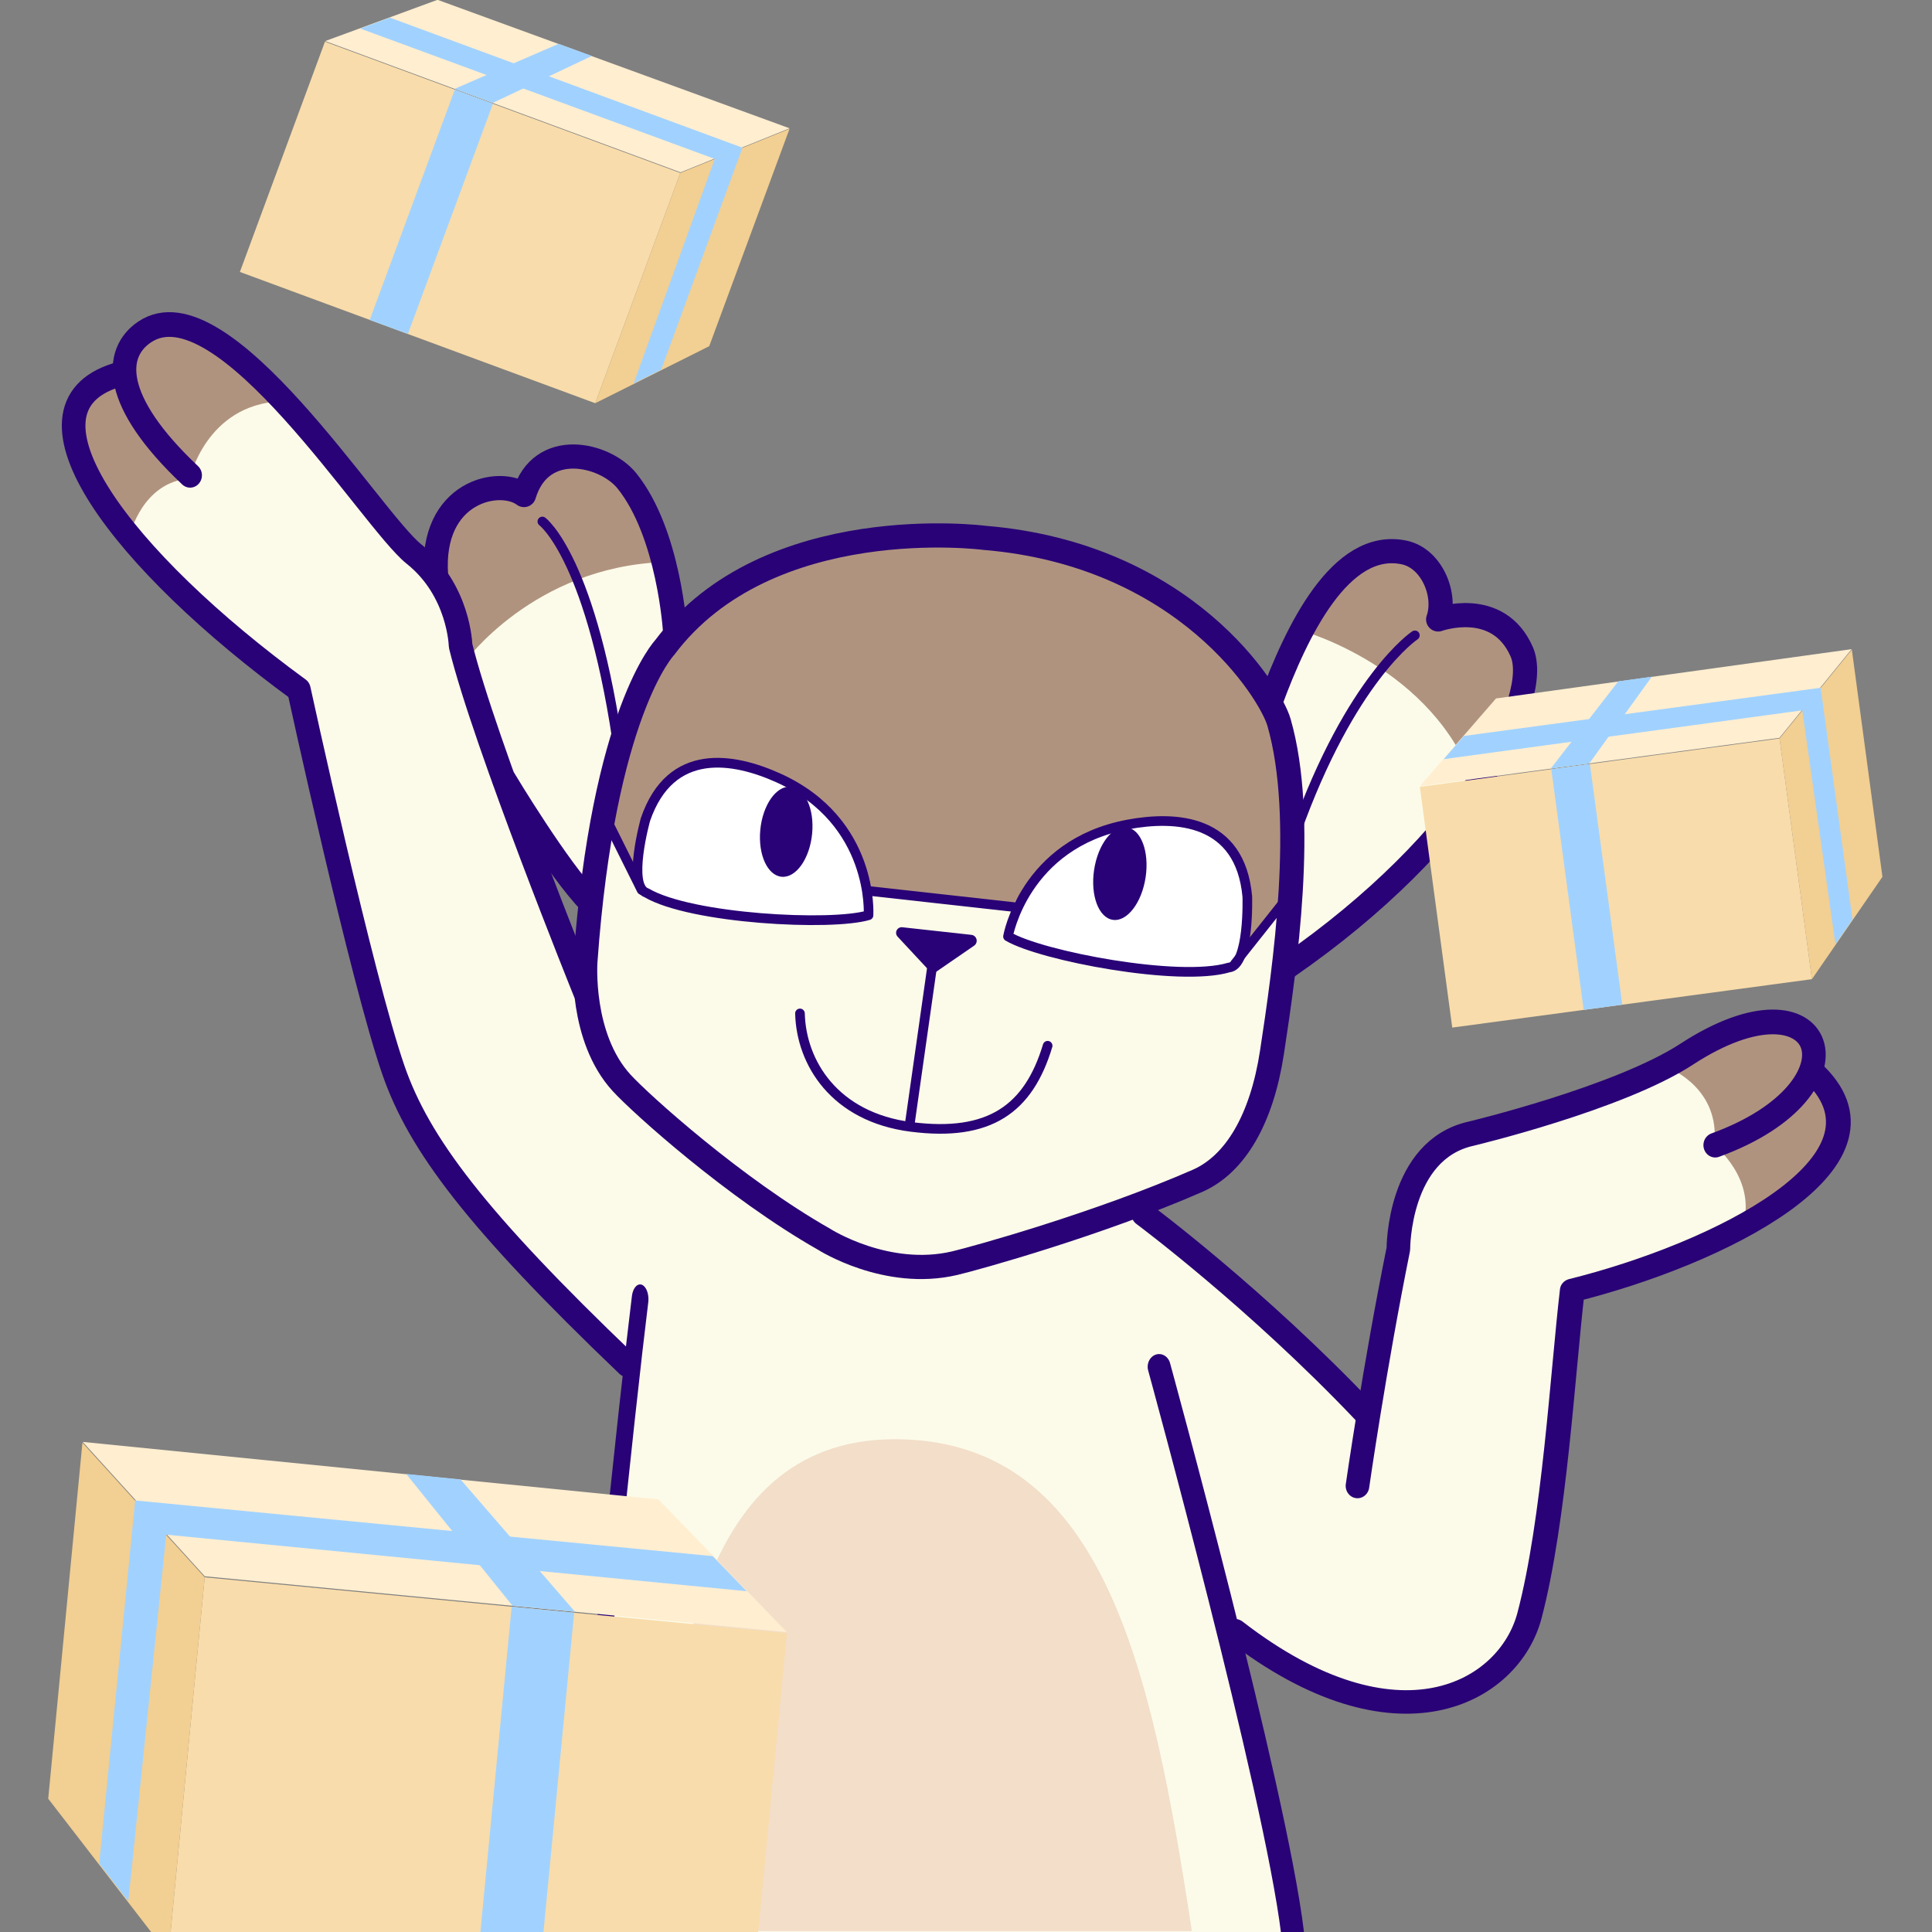 <?xml version="1.0" encoding="UTF-8" standalone="no"?>
<!DOCTYPE svg PUBLIC "-//W3C//DTD SVG 1.1//EN" "http://www.w3.org/Graphics/SVG/1.1/DTD/svg11.dtd">
<svg width="100%" height="100%" viewBox="0 0 400 400" version="1.1" xmlns="http://www.w3.org/2000/svg" xmlns:xlink="http://www.w3.org/1999/xlink" xml:space="preserve" xmlns:serif="http://www.serif.com/" style="fill-rule:evenodd;clip-rule:evenodd;stroke-linecap:round;stroke-linejoin:round;stroke-miterlimit:1.5;">
    <rect x="0" y="0" width="400" height="400" fill="#808080" stroke="none"/>
    <g transform="matrix(1.064,0,0,1.064,-57.922,-36.99)">
        <g transform="matrix(0.94,0,0,0.94,54.429,34.759)">
            <path d="M140.61,128.889C140.61,128.889 136.856,92.595 117.407,94.584C117.407,94.584 113.333,93.146 108.328,101.37C108.328,101.37 90.517,98.717 88.902,117.442C88.902,117.442 56.745,75.129 46.433,74.166C46.433,74.166 32.583,79.661 33.688,88.098C33.688,88.098 17.834,90.28 20.102,101.839C20.102,101.839 37.106,127.171 61.823,142.143C61.823,142.143 69.406,191.848 83.458,227.621C93.49,253.161 109.979,261.69 130.657,282.743C130.657,282.743 120.109,363.709 120.008,400L267.421,400C267.421,400 260.316,351.095 256.725,340.632C256.725,340.632 281.288,354.701 302.319,349.744C321.991,345.107 317.741,333.184 325.098,267.193C325.098,267.193 366.413,254.291 370.194,246.163C370.194,246.163 375.35,235.225 366.532,230.984C366.532,230.984 365.477,213.003 352.323,217.135C352.323,217.135 336.129,224.781 298.607,237.355C288.969,240.584 290.486,268.552 283.143,291.895C283.143,291.895 248.927,260.462 236.105,249.57C236.105,249.57 255.189,246.97 261.885,224.959L266.494,199.916C266.494,199.916 323.971,158.594 314.501,134.287C314.501,134.287 309.285,124.977 299.428,128.135C299.428,128.135 296.853,109.126 285.08,115.551C285.08,115.551 273.191,118.59 263.465,143.285C263.465,143.285 239.512,114.443 200.97,110.606C200.97,110.606 179.112,105.419 140.61,128.889ZM106.856,165.357L120.481,200.863L121.412,185.791C121.412,185.791 112.184,172.595 106.856,165.357Z" style="fill:rgb(252,251,233);"/>
        </g>
        <g transform="matrix(0.94,0,0,0.962,54.429,25.745)">
            <path d="M135.838,399.99C137.799,347.511 144.481,299.385 186.725,300.508C228.663,301.623 238.468,347.057 246.736,399.99L135.838,399.99Z" style="fill:rgb(242,222,201);"/>
        </g>
        <g transform="matrix(0.771,0.575,-0.575,0.771,177.348,9.238)">
            <path d="M98.768,123.373C98.768,123.373 105.428,142.709 110.333,156.469L123.138,163.171C123.138,163.171 105.789,146.551 125.893,135.37C125.893,135.37 141.972,125.754 161.744,137.577L187.249,122.596C187.249,122.596 184.3,100.896 200.905,90.739C200.905,90.739 217.225,77.722 229.886,101.804L231.019,84.471C231.019,84.471 209.571,61.15 205.706,58.277C205.706,58.277 176.134,46.076 142.592,64.439C142.592,64.439 97.841,86.563 98.768,123.373Z" style="fill:rgb(176,147,127);"/>
        </g>
        <g transform="matrix(0.94,0,0,0.94,54.429,34.759)">
            <path d="M96.193,137.083C96.193,137.083 110.392,117.324 137.411,116.361C137.411,116.361 124.692,80.644 109.376,101.987C109.376,101.987 91.071,98.674 89.592,118.154C89.592,118.154 94.018,124.668 96.193,137.083Z" style="fill:rgb(176,147,127);"/>
        </g>
        <g transform="matrix(0.94,0,0,0.94,54.429,34.759)">
            <path d="M26.916,110.7C26.916,110.7 29.446,99.798 39.283,99.052C39.283,99.052 42.671,83.856 58.006,83.079C58.006,83.079 33.845,52.82 25.599,76.015C25.599,76.015 2.75,81.591 26.916,110.7Z" style="fill:rgb(176,147,127);"/>
        </g>
        <g transform="matrix(0.94,0,0,0.94,54.429,34.759)">
            <path d="M269.404,130.546C269.404,130.546 297.01,138.084 305.333,162.787C305.333,162.787 332.199,122.934 298.557,128.016C298.557,128.016 295.42,103.025 277.847,119.08L269.404,130.546Z" style="fill:rgb(176,147,127);"/>
        </g>
        <g transform="matrix(0.94,0,0,0.94,54.429,34.759)">
            <path d="M345.796,221.277C345.796,221.277 356.205,225.433 354.859,237.029C354.859,237.029 363.931,244.209 360.68,254.099C360.68,254.099 392.249,241.795 376.898,223.369C376.898,223.369 378.749,199.853 345.796,221.277Z" style="fill:rgb(176,147,127);"/>
        </g>
        <g transform="matrix(0.755,0.586,-0.591,0.761,181.243,6.058)">
            <path d="M139.113,68.127C139.113,68.127 100.761,90.428 101.384,125.254C101.384,125.254 99.532,143.064 127.859,185.16C127.859,185.16 136.408,197.892 148.795,200.008C154.489,200.981 180.18,202.866 200.958,199.885C200.958,199.885 215.94,198.53 224.9,187.531C227.718,184.072 243.151,163.477 253.649,144.351C257.666,137.032 256.298,126.556 249.595,114.627C241.046,99.412 225.866,72.943 209.512,61.1C204.347,57.36 173.49,45.915 139.113,68.127Z" style="fill:none;stroke:rgb(41,2,119);stroke-width:4.9px;"/>
        </g>
        <g transform="matrix(0.804,0.528,-0.528,0.804,169.766,15.328)">
            <path d="M95.102,114.465C95.102,114.465 83.237,98.549 70.244,94.392C63.567,92.255 51.039,96.748 54.45,108.228C48.371,107.825 38.089,118.024 48.557,131.652" style="fill:none;stroke:rgb(41,2,119);stroke-width:4.89px;"/>
        </g>
        <g transform="matrix(0.94,0,0,0.94,54.429,34.759)">
            <path d="M104.424,161.473C104.424,161.473 115.512,179.978 122.192,186.782" style="fill:none;stroke:rgb(41,2,119);stroke-width:5px;"/>
        </g>
        <g transform="matrix(0.771,0.575,-0.575,0.771,172.437,6.701)">
            <path d="M210.009,56.764C205.784,42.453 201.658,22.036 213.647,16.501C218.836,14.106 225.686,18.222 227.257,23.25C227.257,23.25 234.329,12.5 244.701,18.376C253.61,23.423 259.224,55.05 244.798,97.877" style="fill:none;stroke:rgb(41,2,119);stroke-width:4.89px;"/>
        </g>
        <g transform="matrix(0.581,0,0,1.034,94.289,64.267)">
            <path d="M145.779,215.977C141.453,235.615 129.185,300.024 125.35,335.26" style="fill:none;stroke:rgb(41,2,119);stroke-width:5.6px;"/>
        </g>
        <g transform="matrix(0.694,0,0,0.771,119.511,168.643)">
            <path d="M231.226,171.302C231.226,171.302 263.77,278.051 268.622,314.038" style="fill:none;stroke:rgb(41,2,119);stroke-width:6.41px;"/>
        </g>
        <g transform="matrix(0.736,0.549,-0.558,0.749,183.505,19.683)">
            <path d="M186.95,126.378C186.95,126.378 177.988,108.902 193.153,92.755C200.139,85.315 211.539,77.836 222.574,89.917C222.574,89.917 231.733,101.21 228.416,104.07C221.905,112.691 195.089,125.508 186.95,126.378Z" style="fill:white;stroke:rgb(41,2,119);stroke-width:2.03px;"/>
        </g>
        <g transform="matrix(-0.845,0.358,0.365,0.86,335.286,37.233)">
            <path d="M186.95,126.378C186.95,126.378 177.988,108.902 193.153,92.755C200.139,85.315 211.539,77.836 222.574,89.917C222.574,89.917 231.733,101.21 228.416,104.07C221.905,112.691 195.089,125.508 186.95,126.378Z" style="fill:white;stroke:rgb(41,2,119);stroke-width:2.03px;"/>
        </g>
        <g transform="matrix(0.771,0.575,-0.575,0.771,178.396,8.788)">
            <path d="M63.865,117.677C63.865,117.677 76.504,117.617 105.016,146.66" style="fill:none;stroke:rgb(41,2,119);stroke-width:1.95px;"/>
        </g>
        <g transform="matrix(0.771,0.575,-0.575,0.771,178.396,8.788)">
            <path d="M219.141,30.611C219.141,30.611 213.888,45.181 223.72,77.138" style="fill:none;stroke:rgb(41,2,119);stroke-width:1.95px;"/>
        </g>
        <g transform="matrix(0.771,0.575,-0.575,0.771,178.234,6.194)">
            <path d="M111.606,160.075L126.28,167.489" style="fill:none;stroke:rgb(41,2,119);stroke-width:1.95px;"/>
        </g>
        <g transform="matrix(0.762,0.568,-0.544,0.729,176.358,15.911)">
            <path d="M160.936,138.312L186.883,122.428" style="fill:none;stroke:rgb(41,2,119);stroke-width:2.02px;"/>
        </g>
        <g transform="matrix(0.653,0.487,-0.553,0.742,203.605,31.484)">
            <path d="M229.617,106.331L230.319,85.81" style="fill:none;stroke:rgb(41,2,119);stroke-width:2.16px;"/>
        </g>
        <g transform="matrix(0.818,0.61,-0.613,0.821,174.218,-4.504)">
            <path d="M181.156,140.993L196.249,168.51" style="fill:none;stroke:rgb(41,2,119);stroke-width:1.84px;"/>
        </g>
        <g transform="matrix(0.735,0.62,-0.62,0.735,188.827,10.424)">
            <path d="M165.462,161.839C172.072,169.29 184.323,173.393 197.496,164.867C210.895,156.196 213.297,146.794 207.987,134.526" style="fill:none;stroke:rgb(41,2,119);stroke-width:1.95px;"/>
        </g>
        <g transform="matrix(1.134,0.154,-0.149,1.006,116.513,42.96)">
            <ellipse cx="155.425" cy="137.033" rx="4.425" ry="8.953" style="fill:rgb(41,2,119);"/>
        </g>
        <g transform="matrix(-1.14,-0.081,-0.093,0.979,397.353,75.046)">
            <ellipse cx="155.425" cy="137.033" rx="4.425" ry="8.953" style="fill:rgb(41,2,119);"/>
        </g>
        <g transform="matrix(-1.172,-0.129,0.093,-0.849,434.947,373.011)">
            <path d="M181.538,147.529C181.538,147.529 185.503,152.254 187.952,155.173C188.245,155.522 188.35,156.086 188.215,156.587C188.08,157.087 187.733,157.42 187.346,157.42C184.262,157.42 179.03,157.42 175.878,157.42C175.468,157.42 175.101,157.068 174.958,156.537C174.815,156.006 174.926,155.408 175.236,155.038C177.692,152.111 181.538,147.529 181.538,147.529Z" style="fill:rgb(41,2,119);"/>
        </g>
        <g transform="matrix(0.842,0,0,0.833,75.45,72.511)">
            <path d="M239.339,238.343C239.339,238.343 265.356,257.869 290.461,284.605" style="fill:none;stroke:rgb(41,2,119);stroke-width:5.61px;"/>
        </g>
        <g transform="matrix(0.819,0,0,0.857,77.487,77.983)">
            <path d="M294.381,286.947C294.381,286.947 298.392,260.124 304.095,233.144C304.095,233.144 303.999,210.665 321.357,206.98C321.357,206.98 356.524,198.948 372.61,188.919C405.753,168.256 416.683,196.606 379.378,209.579" style="fill:none;stroke:rgb(41,2,119);stroke-width:5.61px;"/>
        </g>
        <g transform="matrix(-0.819,0,0,0.857,404.873,-48.88)">
            <path d="M288.955,322.717C288.955,322.717 312.866,266.068 318.453,244.209C318.453,244.209 318.741,231.604 329.559,223.375C339.612,215.728 375.029,160.998 393.552,172.997C400.948,177.788 401.377,188.689 382.711,205.52" style="fill:none;stroke:rgb(41,2,119);stroke-width:5.61px;"/>
        </g>
        <g transform="matrix(0.819,0,0,0.776,82.12,95.076)">
            <path d="M397.553,191.783C418.527,213.801 374.283,236.792 339.764,245.864C337.479,266.392 335.533,303.618 329.582,327.417C324.774,346.642 298.276,362.785 259.566,331.183" style="fill:none;stroke:rgb(41,2,119);stroke-width:5.89px;"/>
        </g>
        <g transform="matrix(-0.819,0,0,0.857,404.873,-48.88)">
            <path d="M400.324,182.808C426.22,190.605 398.712,225.003 356.873,254.186C356.873,254.186 341.923,319.952 334.379,340.668C328.317,357.316 314.845,374.539 278.818,407.462" style="fill:none;stroke:rgb(41,2,119);stroke-width:5.61px;"/>
        </g>
    </g>
    <g transform="matrix(1.159,-0.156,0.152,1.129,-5.967,-157.164)">
        <g transform="matrix(0.969,0,0,0.813,15.351,58.994)">
            <rect x="208.78" y="313.144" width="66.31" height="54.296" style="fill:rgb(248,220,171);"/>
        </g>
        <g transform="matrix(0.104,0,0,0.813,219.426,58.994)">
            <rect x="208.78" y="313.144" width="66.31" height="54.296" style="fill:rgb(161,210,255);"/>
        </g>
        <g transform="matrix(0.969,0,0,0.262,15.351,217.196)">
            <path d="M290.322,313.144L224.726,314.149L208.78,367.44L275.09,367.44L290.322,313.144Z" style="fill:rgb(255,238,208);"/>
        </g>
        <g transform="matrix(0.045,0,0,0.262,238.025,217.196)">
            <path d="M509.769,313.591L376.355,313.71L67.26,367.44L220.467,367.44L509.769,313.591Z" style="fill:rgb(161,210,255);"/>
        </g>
        <g transform="matrix(0.886,0,0,0.048,37.967,290.415)">
            <path d="M284.903,313.144L212.886,313.791L208.275,390.626L280.57,388.582L284.903,313.144Z" style="fill:rgb(161,210,255);"/>
        </g>
        <g transform="matrix(0.223,0,0,0.813,235.353,58.994)">
            <path d="M275.09,295.62L208.78,313.144L208.78,367.44L275.09,346.87L275.09,295.62Z" style="fill:rgb(242,207,146);"/>
        </g>
        <g transform="matrix(0.053,0,0,0.813,275.862,57.667)">
            <path d="M272.84,304.707L201.981,309.153L207.531,362.048L275.095,357.067L272.84,304.707Z" style="fill:rgb(161,210,255);"/>
        </g>
    </g>
    <g transform="matrix(1.145,0.423,-0.399,1.08,-56.822,-422.109)">
        <g transform="matrix(0.969,0,0,0.813,15.351,58.994)">
            <rect x="208.78" y="313.144" width="66.31" height="54.296" style="fill:rgb(248,220,171);"/>
        </g>
        <g transform="matrix(0.104,0,0,0.813,219.426,58.994)">
            <rect x="208.78" y="313.144" width="66.31" height="54.296" style="fill:rgb(161,210,255);"/>
        </g>
        <g transform="matrix(0.969,0,0,0.262,15.351,217.196)">
            <path d="M290.322,313.144L224.726,314.149L208.78,367.44L275.09,367.44L290.322,313.144Z" style="fill:rgb(255,238,208);"/>
        </g>
        <g transform="matrix(0.045,0,0,0.262,238.025,217.196)">
            <path d="M509.769,313.591L376.355,313.71L67.26,367.44L220.467,367.44L509.769,313.591Z" style="fill:rgb(161,210,255);"/>
        </g>
        <g transform="matrix(0.886,0,0,0.048,37.967,290.415)">
            <path d="M284.903,313.144L212.886,313.791L208.275,390.626L280.57,388.582L284.903,313.144Z" style="fill:rgb(161,210,255);"/>
        </g>
        <g transform="matrix(0.223,0,0,0.813,235.353,58.994)">
            <path d="M275.09,295.62L208.78,313.144L208.78,367.44L275.09,346.87L275.09,295.62Z" style="fill:rgb(242,207,146);"/>
        </g>
        <g transform="matrix(0.053,0,0,0.813,275.862,57.667)">
            <path d="M272.84,304.707L201.981,309.153L207.531,362.048L275.095,357.067L272.84,304.707Z" style="fill:rgb(161,210,255);"/>
        </g>
    </g>
    <g transform="matrix(-1.876,-0.18,-0.17,1.769,624.558,-177.421)">
        <g transform="matrix(0.969,0,0,0.813,15.351,58.994)">
            <rect x="208.78" y="313.144" width="66.31" height="54.296" style="fill:rgb(248,220,171);"/>
        </g>
        <g transform="matrix(0.104,0,0,0.813,219.426,58.994)">
            <rect x="208.78" y="313.144" width="66.31" height="54.296" style="fill:rgb(161,210,255);"/>
        </g>
        <g transform="matrix(0.969,0,0,0.262,15.351,217.196)">
            <path d="M290.322,313.144L224.726,314.149L208.78,367.44L275.09,367.44L290.322,313.144Z" style="fill:rgb(255,238,208);"/>
        </g>
        <g transform="matrix(0.045,0,0,0.262,238.025,217.196)">
            <path d="M509.769,313.591L376.355,313.71L67.26,367.44L220.467,367.44L509.769,313.591Z" style="fill:rgb(161,210,255);"/>
        </g>
        <g transform="matrix(0.886,0,0,0.048,37.967,290.415)">
            <path d="M284.903,313.144L212.886,313.791L208.275,390.626L280.57,388.582L284.903,313.144Z" style="fill:rgb(161,210,255);"/>
        </g>
        <g transform="matrix(0.223,0,0,0.813,235.353,58.994)">
            <path d="M275.09,295.62L208.78,313.144L208.78,367.44L275.09,346.87L275.09,295.62Z" style="fill:rgb(242,207,146);"/>
        </g>
        <g transform="matrix(0.053,0,0,0.813,275.862,57.667)">
            <path d="M272.84,304.707L201.981,309.153L207.531,362.048L275.095,357.067L272.84,304.707Z" style="fill:rgb(161,210,255);"/>
        </g>
    </g>
</svg>
